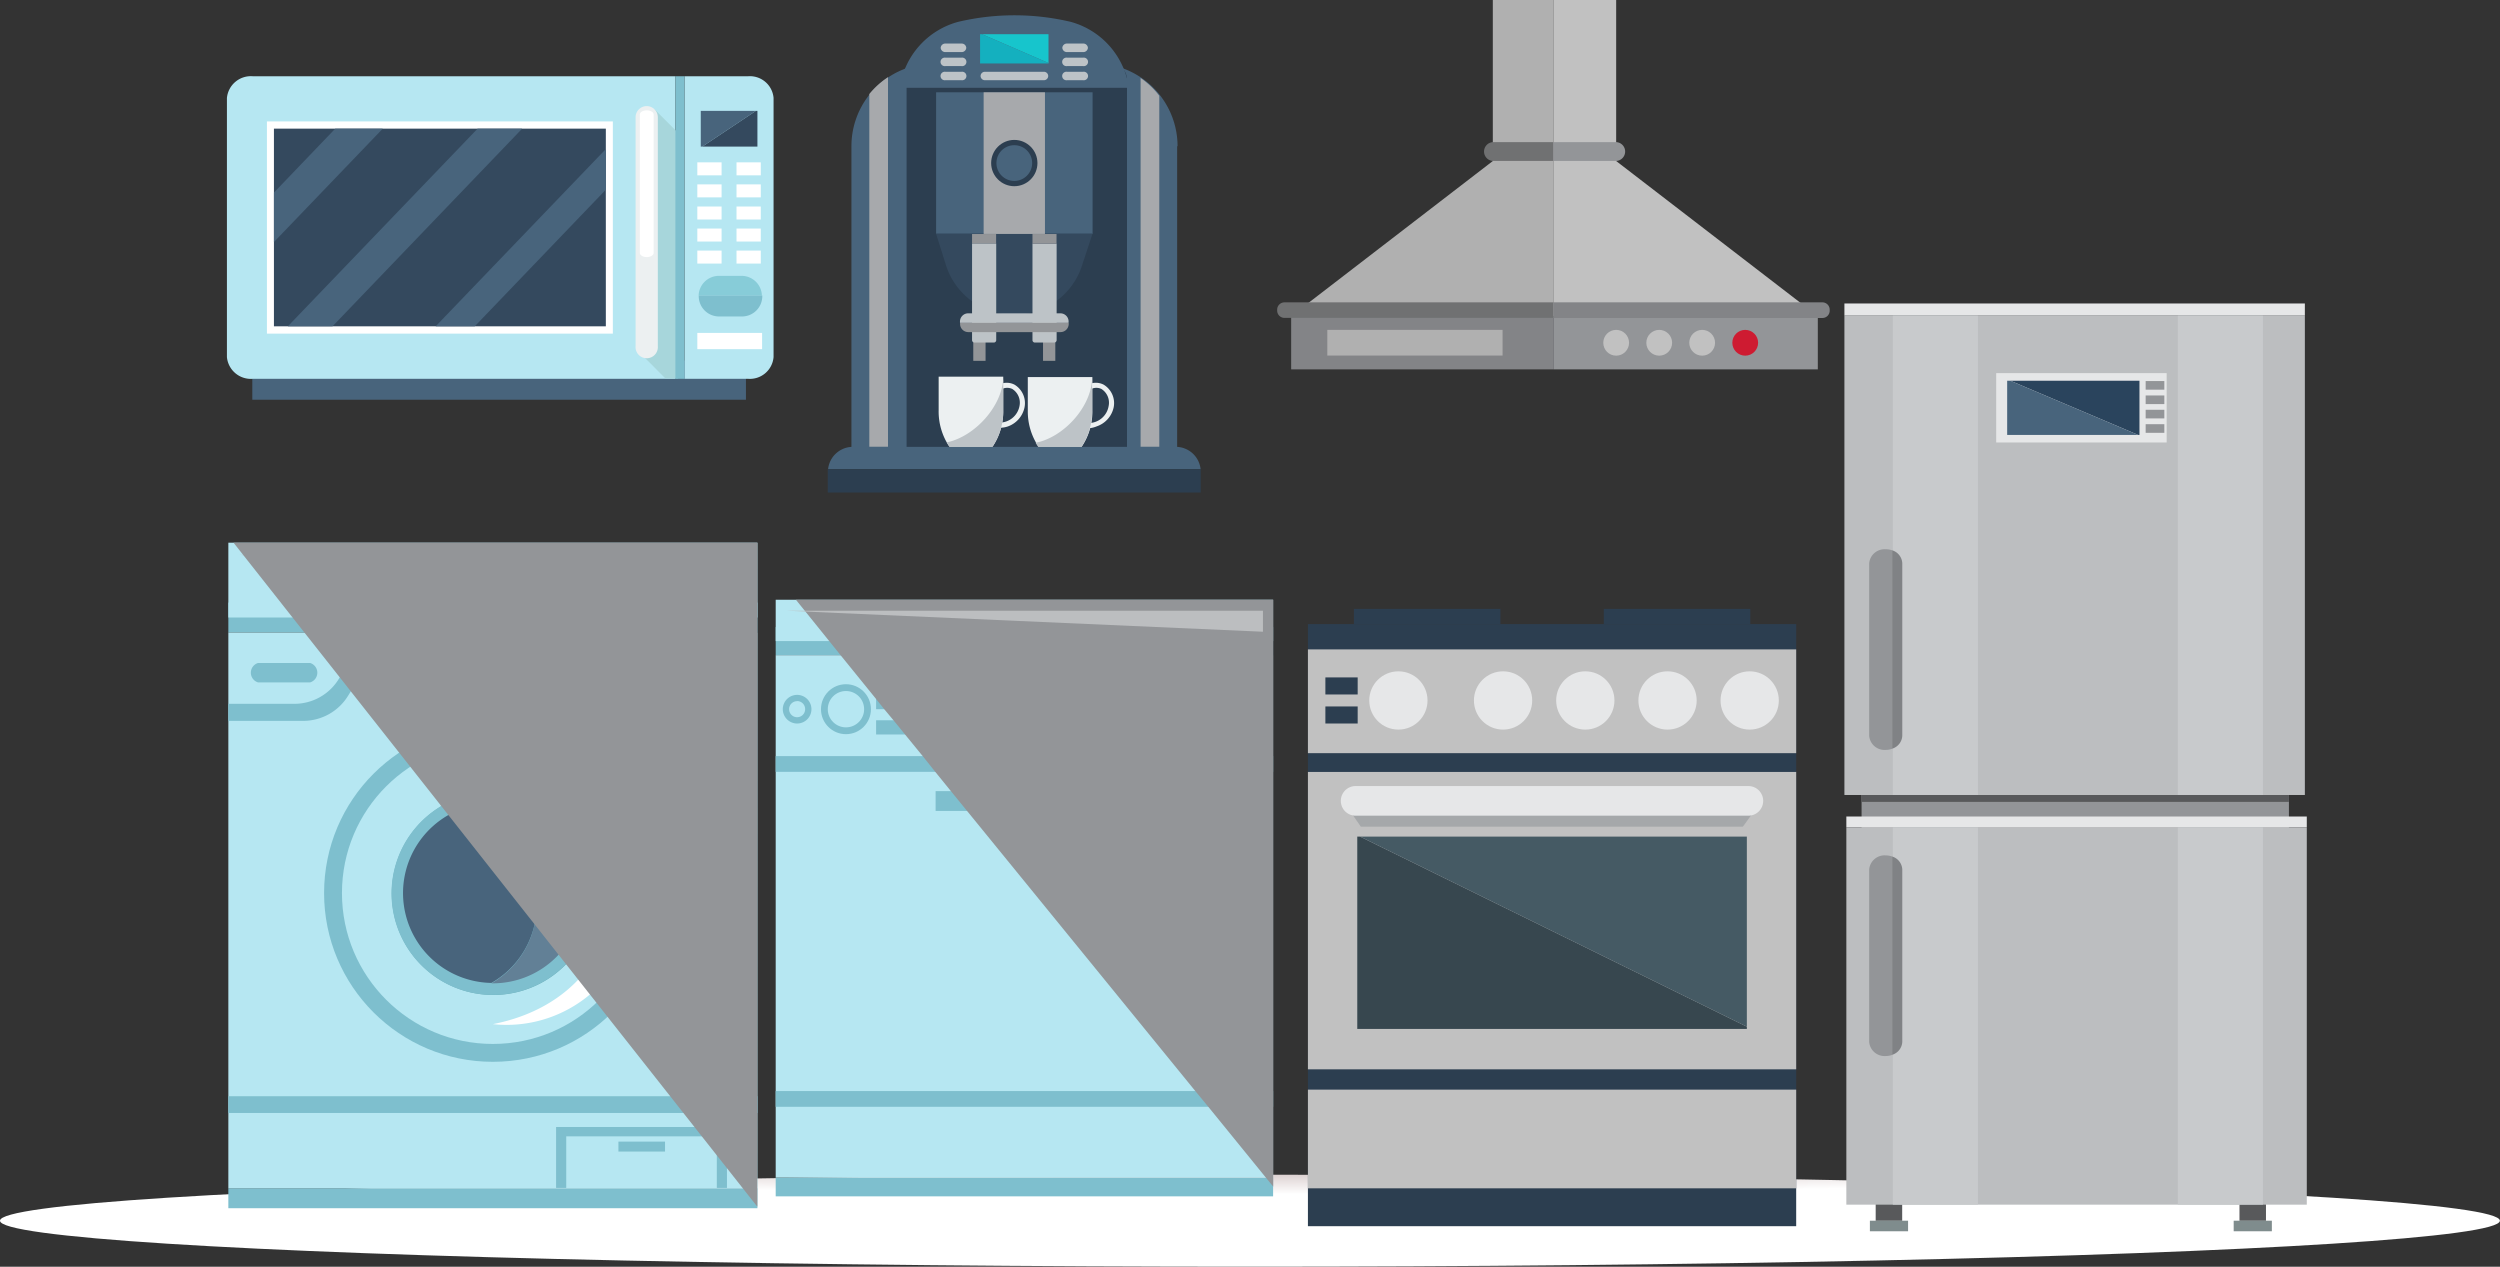 <svg xmlns="http://www.w3.org/2000/svg" xmlns:xlink="http://www.w3.org/1999/xlink" viewBox="0 0 246.23 124.76"><rect x="0" y="0" width="246.23" height="124.76" fill="#333333" stroke="none"/><defs><style>.cls-1{isolation:isolate;}.cls-2,.cls-20{mix-blend-mode:multiply;}.cls-2{fill:url(#Áåçûìÿííûé_ãðàäèåíò_16);}.cls-3{fill:#7ebfce;}.cls-4{fill:#b6e7f2;}.cls-5{fill:#2a445d;}.cls-6{fill:#48647c;}.cls-7{fill:#6aafba;}.cls-8{fill:#628096;}.cls-9{fill:#fff;}.cls-10,.cls-15{fill:#bcbec0;}.cls-10,.cls-11,.cls-21,.cls-34{mix-blend-mode:overlay;}.cls-11,.cls-14{fill:#939598;}.cls-12{fill:#58595b;}.cls-13{fill:#7f8c8d;}.cls-16{fill:#e6e7e8;}.cls-17{fill:#c8cacc;}.cls-18{fill:#808285;}.cls-19{fill:#ce1b31;}.cls-22{fill:#2c3e50;}.cls-23{fill:#c1c1c1;}.cls-24{fill:#a5a8aa;}.cls-25{fill:#37474f;}.cls-26{fill:#455a64;}.cls-27{fill:#b0b0b0;}.cls-28{fill:#838487;}.cls-29{fill:#707172;}.cls-30{fill:#34495e;}.cls-31{fill:#87ccd8;}.cls-32{fill:#a7d6db;}.cls-33{fill:#ecf0f1;}.cls-34,.cls-38{fill:#a7a9ac;}.cls-35{fill:#bdc3c7;}.cls-36{fill:#17c5cc;}.cls-37{fill:#14b0bf;}</style><radialGradient id="Áåçûìÿííûé_ãðàäèåíò_16" cx="117.57" cy="-2588.95" r="32.99" gradientTransform="translate(-315.55 475.44) scale(3.73 0.14)" gradientUnits="userSpaceOnUse"><stop offset="0" stop-color="#ad9292"/><stop offset="1" stop-color="#fff"/></radialGradient></defs><title>asd</title><g class="cls-1"><g id="Layer_2" data-name="Layer 2"><g id="_1" data-name="1"><g id="_2" data-name="2"><ellipse id="_0" data-name="0" class="cls-2" cx="123.11" cy="120.23" rx="123.11" ry="4.53"/><g id="_1-2" data-name="1"><rect class="cls-3" x="22.49" y="59.35" width="52.11" height="2.95"/><rect class="cls-3" x="22.49" y="117.03" width="52.11" height="1.97"/><rect class="cls-4" x="22.49" y="62.3" width="52.11" height="54.73"/><rect class="cls-3" x="40.3" y="63.46" width="12.56" height="6.21"/><polygon class="cls-5" points="51.98 64.28 41.17 64.28 41.17 64.35 51.98 68.82 51.98 64.28"/><polygon class="cls-6" points="41.17 64.35 41.17 68.85 51.98 68.85 51.98 68.82 41.17 64.35"/><circle class="cls-3" cx="64.3" cy="64.9" r="0.86"/><circle class="cls-3" cx="64.3" cy="68.07" r="0.86"/><circle class="cls-3" cx="67.27" cy="64.9" r="0.86"/><circle class="cls-3" cx="67.27" cy="68.07" r="0.86"/><circle class="cls-3" cx="70.23" cy="64.9" r="0.86"/><circle class="cls-3" cx="70.23" cy="68.07" r="0.86"/><path class="cls-3" d="M38.81,61.26l-.65,1L34.3,68.5A5.19,5.19,0,0,1,29.89,71h-7.4V69.32H29a5.12,5.12,0,0,0,4.35-2.42l2.86-4.6,1.19-1.91Z"/><circle class="cls-3" cx="57.92" cy="66.57" r="2.62"/><circle class="cls-4" cx="58" cy="66.49" r="1.87"/><polygon class="cls-3" points="57.46 64.55 57.92 67.38 58.39 64.55 57.46 64.55"/><path class="cls-5" d="M58,63.76a.3.3,0,0,1-.33-.25v-.67a.34.34,0,0,1,.66,0v.67A.3.3,0,0,1,58,63.76Z"/><path class="cls-5" d="M55.46,65.05a.3.3,0,0,1-.38.16l-.58-.33a.34.34,0,0,1,.33-.57l.58.33A.3.3,0,0,1,55.46,65.05Z"/><path class="cls-5" d="M55.33,67.86a.3.3,0,0,1-.05.41l-.58.33a.34.34,0,0,1-.33-.57L55,67.7A.3.3,0,0,1,55.33,67.86Z"/><path class="cls-5" d="M57.7,69.38a.3.3,0,0,1,.33.25v.67a.34.34,0,0,1-.66,0v-.67A.3.3,0,0,1,57.7,69.38Z"/><path class="cls-5" d="M60.19,68.09a.3.3,0,0,1,.38-.16l.58.33a.34.34,0,0,1-.33.57l-.58-.33A.3.3,0,0,1,60.19,68.09Z"/><path class="cls-5" d="M60.33,65.28a.3.3,0,0,1,.05-.41l.58-.33a.34.34,0,0,1,.33.57l-.58.33A.3.3,0,0,1,60.33,65.28Z"/><rect class="cls-4" x="22.49" y="53.45" width="52.11" height="7.37"/><path class="cls-3" d="M30.55,65.3H25.41a1,1,0,0,0,0,1.91h5.14a1,1,0,0,0,0-1.91Z"/><circle class="cls-3" cx="48.54" cy="87.96" r="16.62"/><circle class="cls-4" cx="48.54" cy="87.96" r="14.86"/><path class="cls-7" d="M59.76,88a11.16,11.16,0,0,1-2,6.42l-1-.66a10,10,0,1,1-.24-11.85l1-.65A11.18,11.18,0,0,1,59.76,88Z"/><path class="cls-3" d="M58.56,88a10,10,0,1,1-2.06-6.09A9.95,9.95,0,0,1,58.56,88Z"/><path class="cls-8" d="M57.39,88a8.85,8.85,0,0,1-8.85,8.85H48.4a8.85,8.85,0,0,0-4.25-16.53A8.85,8.85,0,0,1,57.39,88Z"/><path class="cls-6" d="M52.86,89.13a8.84,8.84,0,0,1-4.46,7.68,8.85,8.85,0,0,1-4.25-16.53A8.85,8.85,0,0,1,52.86,89.13Z"/><rect class="cls-3" x="22.49" y="107.97" width="52.11" height="1.65"/><path class="cls-3" d="M54.77,111V117h1v-5.08H70.6V117h1V111Z"/><path class="cls-9" d="M48.54,74.85c8.32-.76,15.38,6.13,13.9,15.58a12.74,12.74,0,0,1-13.9,10.44C64.42,97.76,64.29,77.92,48.54,74.85Z"/><polygon class="cls-10" points="23.58 54.65 73.61 54.65 73.61 59.35 23.58 54.65"/><path class="cls-11" d="M74.6,53.45H23l51.59,65.4Z"/><rect class="cls-3" x="60.91" y="112.44" width="4.59" height="0.98"/></g><g id="_2-2" data-name="2"><rect class="cls-12" x="184.74" y="118.16" width="2.61" height="2.08"/><rect class="cls-13" x="184.17" y="120.23" width="3.76" height="1.04"/><rect class="cls-12" x="220.57" y="118.16" width="2.61" height="2.08"/><rect class="cls-13" x="220" y="120.23" width="3.76" height="1.04"/><rect class="cls-14" x="183.35" y="76.25" width="42.09" height="6.23"/><rect class="cls-12" x="183.35" y="75.87" width="42.09" height="3.11"/><rect class="cls-15" x="181.85" y="81.49" width="45.35" height="37.16"/><rect class="cls-16" x="181.85" y="80.42" width="45.35" height="1.06"/><rect class="cls-16" x="181.66" y="29.89" width="45.35" height="1.2"/><rect class="cls-15" x="181.66" y="31.09" width="45.35" height="47.21"/><rect class="cls-16" x="196.61" y="36.75" width="16.79" height="6.83"/><rect class="cls-17" x="186.43" y="31.09" width="8.38" height="47.21"/><rect class="cls-17" x="186.43" y="81.49" width="8.38" height="37.16"/><path class="cls-14" d="M185.73,54.1a1.52,1.52,0,0,0-1.63,1.38v17a1.52,1.52,0,0,0,1.63,1.38,1.87,1.87,0,0,0,.63-.11V54.2A1.87,1.87,0,0,0,185.73,54.1Z"/><path class="cls-18" d="M186.36,54.2V73.74a1.4,1.4,0,0,0,1-1.27v-17A1.4,1.4,0,0,0,186.36,54.2Z"/><path class="cls-14" d="M185.73,84.25a1.52,1.52,0,0,0-1.63,1.38v17a1.52,1.52,0,0,0,1.63,1.38,1.88,1.88,0,0,0,.63-.11V84.36A1.88,1.88,0,0,0,185.73,84.25Z"/><path class="cls-18" d="M186.36,84.36v19.53a1.4,1.4,0,0,0,1-1.27v-17A1.4,1.4,0,0,0,186.36,84.36Z"/><polygon class="cls-5" points="198 37.5 210.6 42.84 210.72 42.84 210.72 37.5 198 37.5"/><polygon class="cls-6" points="198 37.5 197.69 37.5 197.69 42.84 210.6 42.84 198 37.5"/><rect class="cls-14" x="211.33" y="37.53" width="1.84" height="0.85"/><rect class="cls-14" x="211.33" y="38.95" width="1.84" height="0.85"/><rect class="cls-14" x="211.33" y="40.36" width="1.84" height="0.85"/><rect class="cls-14" x="211.33" y="41.78" width="1.84" height="0.85"/><rect class="cls-17" x="214.5" y="31.09" width="8.38" height="47.21"/><rect class="cls-17" x="214.5" y="81.49" width="8.38" height="37.16"/></g><g id="_3" data-name="3"><rect class="cls-3" x="78.2" y="68.75" width="0.62" height="2.2"/><rect class="cls-3" x="76.4" y="61.76" width="48.99" height="2.77"/><rect class="cls-3" x="76.4" y="115.98" width="48.99" height="1.85"/><rect class="cls-4" x="76.4" y="64.53" width="48.99" height="51.45"/><rect class="cls-3" x="93.14" y="65.62" width="11.81" height="8.05"/><polygon class="cls-5" points="104.12 66.68 93.96 66.68 93.96 66.78 104.12 72.58 104.12 66.68"/><polygon class="cls-6" points="93.96 66.78 93.96 72.62 104.12 72.62 104.12 72.58 93.96 66.78"/><rect class="cls-4" x="76.4" y="59.07" width="48.99" height="4.07"/><rect class="cls-3" x="76.4" y="107.46" width="48.99" height="1.55"/><rect class="cls-3" x="76.4" y="74.47" width="48.99" height="1.55"/><rect class="cls-3" x="86.29" y="65.95" width="3.7" height="1.4"/><rect class="cls-3" x="86.29" y="68.45" width="3.7" height="1.4"/><rect class="cls-3" x="86.29" y="70.94" width="3.7" height="1.4"/><rect class="cls-3" x="107.04" y="66.5" width="3.7" height="1.4"/><rect class="cls-3" x="107.04" y="69" width="3.7" height="1.4"/><rect class="cls-3" x="107.04" y="71.49" width="3.7" height="1.4"/><circle class="cls-3" cx="113.4" cy="67.32" r="0.77"/><circle class="cls-3" cx="113.4" cy="69.48" r="0.77"/><circle class="cls-19" cx="113.4" cy="71.63" r="0.77"/><circle class="cls-3" cx="119.3" cy="69.48" r="2.46"/><circle class="cls-4" cx="119.3" cy="69.48" r="1.79"/><circle class="cls-3" cx="83.32" cy="69.85" r="2.46"/><circle class="cls-4" cx="83.32" cy="69.85" r="1.79"/><path class="cls-3" d="M78.51,71.26a1.41,1.41,0,1,1,1.41-1.41A1.41,1.41,0,0,1,78.51,71.26Zm0-2.2a.79.79,0,1,0,.79.79A.79.79,0,0,0,78.51,69.05Z"/><rect class="cls-3" x="121.54" y="67.08" width="2.08" height="0.62"/><rect class="cls-3" x="121.54" y="71.18" width="2.08" height="0.62"/><rect class="cls-3" x="115.2" y="67.12" width="2.08" height="0.62"/><rect class="cls-3" x="115.2" y="71.22" width="2.08" height="0.62"/><g class="cls-20"><rect class="cls-15" x="93.96" y="69" width="10.17" height="0.7"/></g><rect class="cls-3" x="92.15" y="77.92" width="16.74" height="1.95"/><g class="cls-21"><path class="cls-14" d="M78.39,59.07l2.16,2.68,1.12,1.39,1.12,1.39,3.51,4.33.8,1L88,70.94l1.14,1.4,1.73,2.12L92.1,76l1.54,1.9,1.59,1.95c7.7,9.46,16.08,19.74,22.49,27.6L119,109l5.69,7,.71.87V59.07Z"/></g><polygon class="cls-10" points="77.41 60.15 124.39 60.15 124.39 62.22 77.41 60.15"/></g><g id="_4" data-name="4"><rect class="cls-22" x="128.82" y="61.47" width="48.09" height="59.3"/><rect class="cls-23" x="128.82" y="107.32" width="48.09" height="9.72"/><rect class="cls-23" x="128.82" y="76.03" width="48.09" height="29.29"/><rect class="cls-23" x="128.82" y="63.96" width="48.09" height="10.22"/><polygon class="cls-24" points="133 79.93 172.74 79.93 171.66 81.42 134.03 81.42 133 79.93"/><polygon class="cls-25" points="133.96 82.4 133.68 82.4 133.68 101.34 172.05 101.34 172.05 101.12 133.96 82.4"/><polygon class="cls-26" points="172.05 82.4 133.96 82.4 172.05 101.12 172.05 82.4"/><path class="cls-16" d="M132.06,78.88h0a1.46,1.46,0,0,0,1.46,1.46h38.68a1.46,1.46,0,0,0,1.46-1.46h0a1.46,1.46,0,0,0-1.46-1.46H133.53A1.46,1.46,0,0,0,132.06,78.88Z"/><circle class="cls-16" cx="148.04" cy="68.99" r="2.87"/><circle class="cls-16" cx="137.73" cy="68.99" r="2.87"/><circle class="cls-16" cx="156.14" cy="68.99" r="2.87"/><circle class="cls-16" cx="164.24" cy="68.99" r="2.87"/><circle class="cls-16" cx="172.33" cy="68.99" r="2.87"/><rect class="cls-22" x="130.54" y="66.72" width="3.18" height="1.68"/><rect class="cls-22" x="130.54" y="69.58" width="3.18" height="1.68"/><rect class="cls-22" x="133.35" y="59.97" width="14.43" height="1.49"/><rect class="cls-22" x="157.96" y="59.97" width="14.43" height="1.49"/></g><g id="_5" data-name="5"><rect class="cls-23" x="153.04" width="6.14" height="15.86"/><rect class="cls-27" x="147.03" width="6.01" height="15.86"/><polygon class="cls-27" points="147.03 15.86 127.17 31.14 153.04 31.14 153.04 15.86 147.03 15.86"/><polygon class="cls-23" points="179.04 31.14 153.04 31.14 153.04 15.86 159.18 15.86 179.04 31.14"/><rect class="cls-28" x="127.17" y="31.14" width="25.87" height="5.24"/><rect class="cls-14" x="153.04" y="31.14" width="26" height="5.24"/><circle class="cls-23" cx="159.18" cy="33.76" r="1.27"/><circle class="cls-23" cx="163.42" cy="33.76" r="1.27"/><circle class="cls-23" cx="167.65" cy="33.76" r="1.27"/><circle class="cls-19" cx="171.89" cy="33.76" r="1.27"/><rect class="cls-27" x="130.73" y="32.49" width="17.26" height="2.53"/><path class="cls-29" d="M147,14a.93.93,0,0,0,0,1.85H153V14Z"/><path class="cls-14" d="M159.26,14H153v1.85h6.23a.93.93,0,0,0,0-1.85Z"/><path class="cls-29" d="M126.51,29.78a.72.72,0,0,0-.72.72v.09a.72.72,0,0,0,.72.72H153V29.78Z"/><path class="cls-28" d="M179.52,29.78H153v1.54h26.49a.72.72,0,0,0,.72-.72V30.5A.72.72,0,0,0,179.52,29.78Z"/></g><g id="_6" data-name="6"><rect class="cls-6" x="24.85" y="35.51" width="48.62" height="3.86"/><path class="cls-4" d="M62.27,7.51H24.9a2.37,2.37,0,0,0-2.55,2.14V35.17a2.37,2.37,0,0,0,2.55,2.14H66.52V7.51Z"/><path class="cls-4" d="M73.69,7.51H67.42v29.8h6.27a2.34,2.34,0,0,0,2.5-2.14V9.64A2.34,2.34,0,0,0,73.69,7.51Z"/><rect class="cls-9" x="26.29" y="11.96" width="34.07" height="20.9"/><rect class="cls-30" x="26.98" y="12.67" width="32.69" height="19.47"/><polygon class="cls-6" points="33.02 12.67 26.98 18.97 26.98 23.84 37.7 12.67 33.02 12.67"/><polygon class="cls-6" points="47.04 12.67 28.35 32.14 32.75 32.14 51.43 12.67 47.04 12.67"/><polygon class="cls-6" points="59.67 14.68 42.91 32.14 46.76 32.14 59.67 18.68 59.67 14.68"/><polygon class="cls-6" points="69.02 10.92 69.02 14.44 69.17 14.44 74.45 10.92 69.02 10.92"/><polygon class="cls-30" points="69.17 14.44 74.6 14.44 74.6 10.92 74.45 10.92 69.17 14.44"/><rect class="cls-9" x="68.68" y="15.99" width="2.39" height="1.28"/><rect class="cls-9" x="68.68" y="18.16" width="2.39" height="1.28"/><rect class="cls-9" x="68.68" y="20.34" width="2.39" height="1.28"/><rect class="cls-9" x="68.68" y="22.51" width="2.39" height="1.28"/><rect class="cls-9" x="68.68" y="24.68" width="2.39" height="1.28"/><rect class="cls-9" x="72.54" y="15.99" width="2.39" height="1.28"/><rect class="cls-9" x="72.54" y="18.16" width="2.39" height="1.28"/><rect class="cls-9" x="72.54" y="20.34" width="2.39" height="1.28"/><rect class="cls-9" x="72.54" y="22.51" width="2.39" height="1.28"/><rect class="cls-9" x="72.54" y="24.68" width="2.39" height="1.28"/><path class="cls-31" d="M73.07,27.17H70.81a2,2,0,0,0-2,1.93h6.23A2,2,0,0,0,73.07,27.17Z"/><path class="cls-3" d="M68.82,29.1s0,0,0,.07a2,2,0,0,0,2,2h2.26a2,2,0,0,0,2-2s0,0,0-.07Z"/><path class="cls-32" d="M65.53,37.27h1.25V13.08l-2.31-2.31-.78.63H63V34.81C63,34.71,64.44,36.15,65.53,37.27Z"/><rect class="cls-3" x="66.52" y="7.51" width="0.9" height="29.8"/><path class="cls-33" d="M63.7,10.45a1.1,1.1,0,0,0-1.1,1.1V34.08a1.1,1.1,0,1,0,2.19,0V11.55a1.1,1.1,0,0,0-1.1-1.1Z"/><path class="cls-9" d="M63.7,25.32c-.37,0-.68-.18-.68-.41V11.28c0-.23.3-.41.68-.41a.94.94,0,0,1,.48.12.35.35,0,0,1,.2.29V24.91C64.38,25.14,64.07,25.32,63.7,25.32Z"/><rect class="cls-9" x="68.68" y="32.79" width="6.38" height="1.6"/></g><g id="_7" data-name="7"><path class="cls-6" d="M93,6.25V44.53H83.86V14.4A8.14,8.14,0,0,1,92,6.25Z"/><path class="cls-6" d="M115.94,14.4V44.53h-9.11V6.25h1a8.14,8.14,0,0,1,2.79.49,8.05,8.05,0,0,1,1.82.94,8.16,8.16,0,0,1,3.54,6.72Z"/><path class="cls-22" d="M90.89,6.25h18.54A1.59,1.59,0,0,1,111,7.84V44.53a0,0,0,0,1,0,0H89.29a0,0,0,0,1,0,0V7.84A1.59,1.59,0,0,1,90.89,6.25Z"/><path class="cls-6" d="M111.18,8.65V8.6a7.89,7.89,0,0,0-5.73-6.45,24.13,24.13,0,0,0-11.07,0A7.88,7.88,0,0,0,88.63,8.6v.05Z"/><rect class="cls-6" x="92.2" y="9.09" width="15.41" height="13.95"/><path class="cls-30" d="M107.61,23H92.19l1,3.18A7,7,0,0,0,99.9,31h0a7,7,0,0,0,6.66-4.82Z"/><path class="cls-6" d="M118.25,46.21a2.46,2.46,0,0,0-2.44-2.2H84a2.46,2.46,0,0,0-2.44,2.2Z"/><rect class="cls-34" x="96.88" y="9.09" width="6.04" height="13.95"/><rect class="cls-14" x="95.86" y="31.92" width="1.21" height="3.62"/><rect class="cls-14" x="102.73" y="31.92" width="1.21" height="3.62"/><rect class="cls-14" x="95.74" y="23.05" width="2.37" height="0.95"/><path class="cls-35" d="M95.74,24v9.5a.24.24,0,0,0,.24.24h1.9a.24.24,0,0,0,.24-.24V24Z"/><path class="cls-35" d="M101.69,24v9.5a.24.24,0,0,0,.24.24h1.9a.24.24,0,0,0,.24-.24V24Z"/><rect class="cls-14" x="101.69" y="23.05" width="2.37" height="0.95"/><path class="cls-35" d="M105.25,31.67a.81.81,0,0,0-.81-.81H95.36a.81.81,0,0,0-.81.81v.13h10.69Z"/><path class="cls-14" d="M94.56,31.8v.1a.81.81,0,0,0,.81.81h9.08a.81.81,0,0,0,.81-.81v-.1Z"/><path class="cls-33" d="M107.24,42.18a2.54,2.54,0,0,1-1.67-.62l.34-.38A2,2,0,0,0,109.19,40a1.6,1.6,0,0,0-.71-1.69,1.17,1.17,0,0,0-1,0,.91.91,0,0,0-.55.55l-.49-.16a1.43,1.43,0,0,1,.85-.87,1.67,1.67,0,0,1,1.4.05,2.12,2.12,0,0,1,1,2.23A2.54,2.54,0,0,1,108,42,2.46,2.46,0,0,1,107.24,42.18Z"/><path class="cls-33" d="M102.29,44h4.25a6.2,6.2,0,0,0,1.05-3.6V37.14h-6.36v3.28A6.2,6.2,0,0,0,102.29,44Z"/><path class="cls-35" d="M102,43.61c.08.14.17.28.26.41h4.25a6.2,6.2,0,0,0,1.05-3.6v-3.2C107.52,40.06,104.76,43.08,102,43.61Z"/><path class="cls-33" d="M98.46,42.13a2.54,2.54,0,0,1-1.67-.62l.34-.38A2,2,0,0,0,100.41,40a1.6,1.6,0,0,0-.71-1.69,1.17,1.17,0,0,0-1,0,.91.91,0,0,0-.55.55l-.49-.16a1.43,1.43,0,0,1,.85-.87,1.67,1.67,0,0,1,1.4.05,2.12,2.12,0,0,1,1,2.23A2.54,2.54,0,0,1,99.27,42,2.45,2.45,0,0,1,98.46,42.13Z"/><path class="cls-33" d="M93.51,44h4.25a6.2,6.2,0,0,0,1.05-3.6V37.1H92.45v3.28A6.2,6.2,0,0,0,93.51,44Z"/><path class="cls-35" d="M93.25,43.57a4.46,4.46,0,0,0,.26.41h4.25a6.2,6.2,0,0,0,1.05-3.6v-3.2C98.74,40,96,43,93.25,43.57Z"/><polygon class="cls-36" points="103.27 3.37 96.72 3.37 103.27 6.21 103.27 3.37"/><polygon class="cls-37" points="96.72 3.37 96.53 3.37 96.53 6.25 103.27 6.25 103.27 6.21 96.72 3.37"/><path class="cls-35" d="M94.7,4.29H93.12a.45.45,0,0,0-.47.42.45.45,0,0,0,.47.42H94.7a.45.45,0,0,0,.47-.42A.45.45,0,0,0,94.7,4.29Z"/><path class="cls-35" d="M94.7,5.68H93.12a.42.42,0,1,0,0,.83H94.7a.42.42,0,1,0,0-.83Z"/><path class="cls-35" d="M94.7,7.07H93.12a.42.42,0,1,0,0,.83H94.7a.42.42,0,1,0,0-.83Z"/><path class="cls-35" d="M106.68,4.29H105.1a.45.45,0,0,0-.47.42.45.45,0,0,0,.47.42h1.58a.45.45,0,0,0,.47-.42A.45.45,0,0,0,106.68,4.29Z"/><path class="cls-35" d="M106.68,5.68H105.1a.42.42,0,1,0,0,.83h1.58a.42.42,0,1,0,0-.83Z"/><path class="cls-35" d="M106.68,7.07H105.1a.42.42,0,1,0,0,.83h1.58a.42.42,0,1,0,0-.83Z"/><path class="cls-35" d="M102.81,7.07H97a.42.42,0,0,0-.42.42h0A.42.42,0,0,0,97,7.9h5.82a.42.42,0,0,0,.42-.42h0A.42.42,0,0,0,102.81,7.07Z"/><g class="cls-21"><path class="cls-38" d="M87.46,7.6V44H85.62V9.26A8.19,8.19,0,0,1,87.46,7.6Z"/><path class="cls-38" d="M114.18,9.43V44h-1.84V7.68A8.13,8.13,0,0,1,114.18,9.43Z"/></g><rect class="cls-22" x="81.53" y="46.21" width="36.73" height="2.3"/><circle class="cls-22" cx="99.9" cy="16.06" r="2.28"/><circle class="cls-6" cx="99.9" cy="16.06" r="1.76"/></g></g></g></g></g></svg>